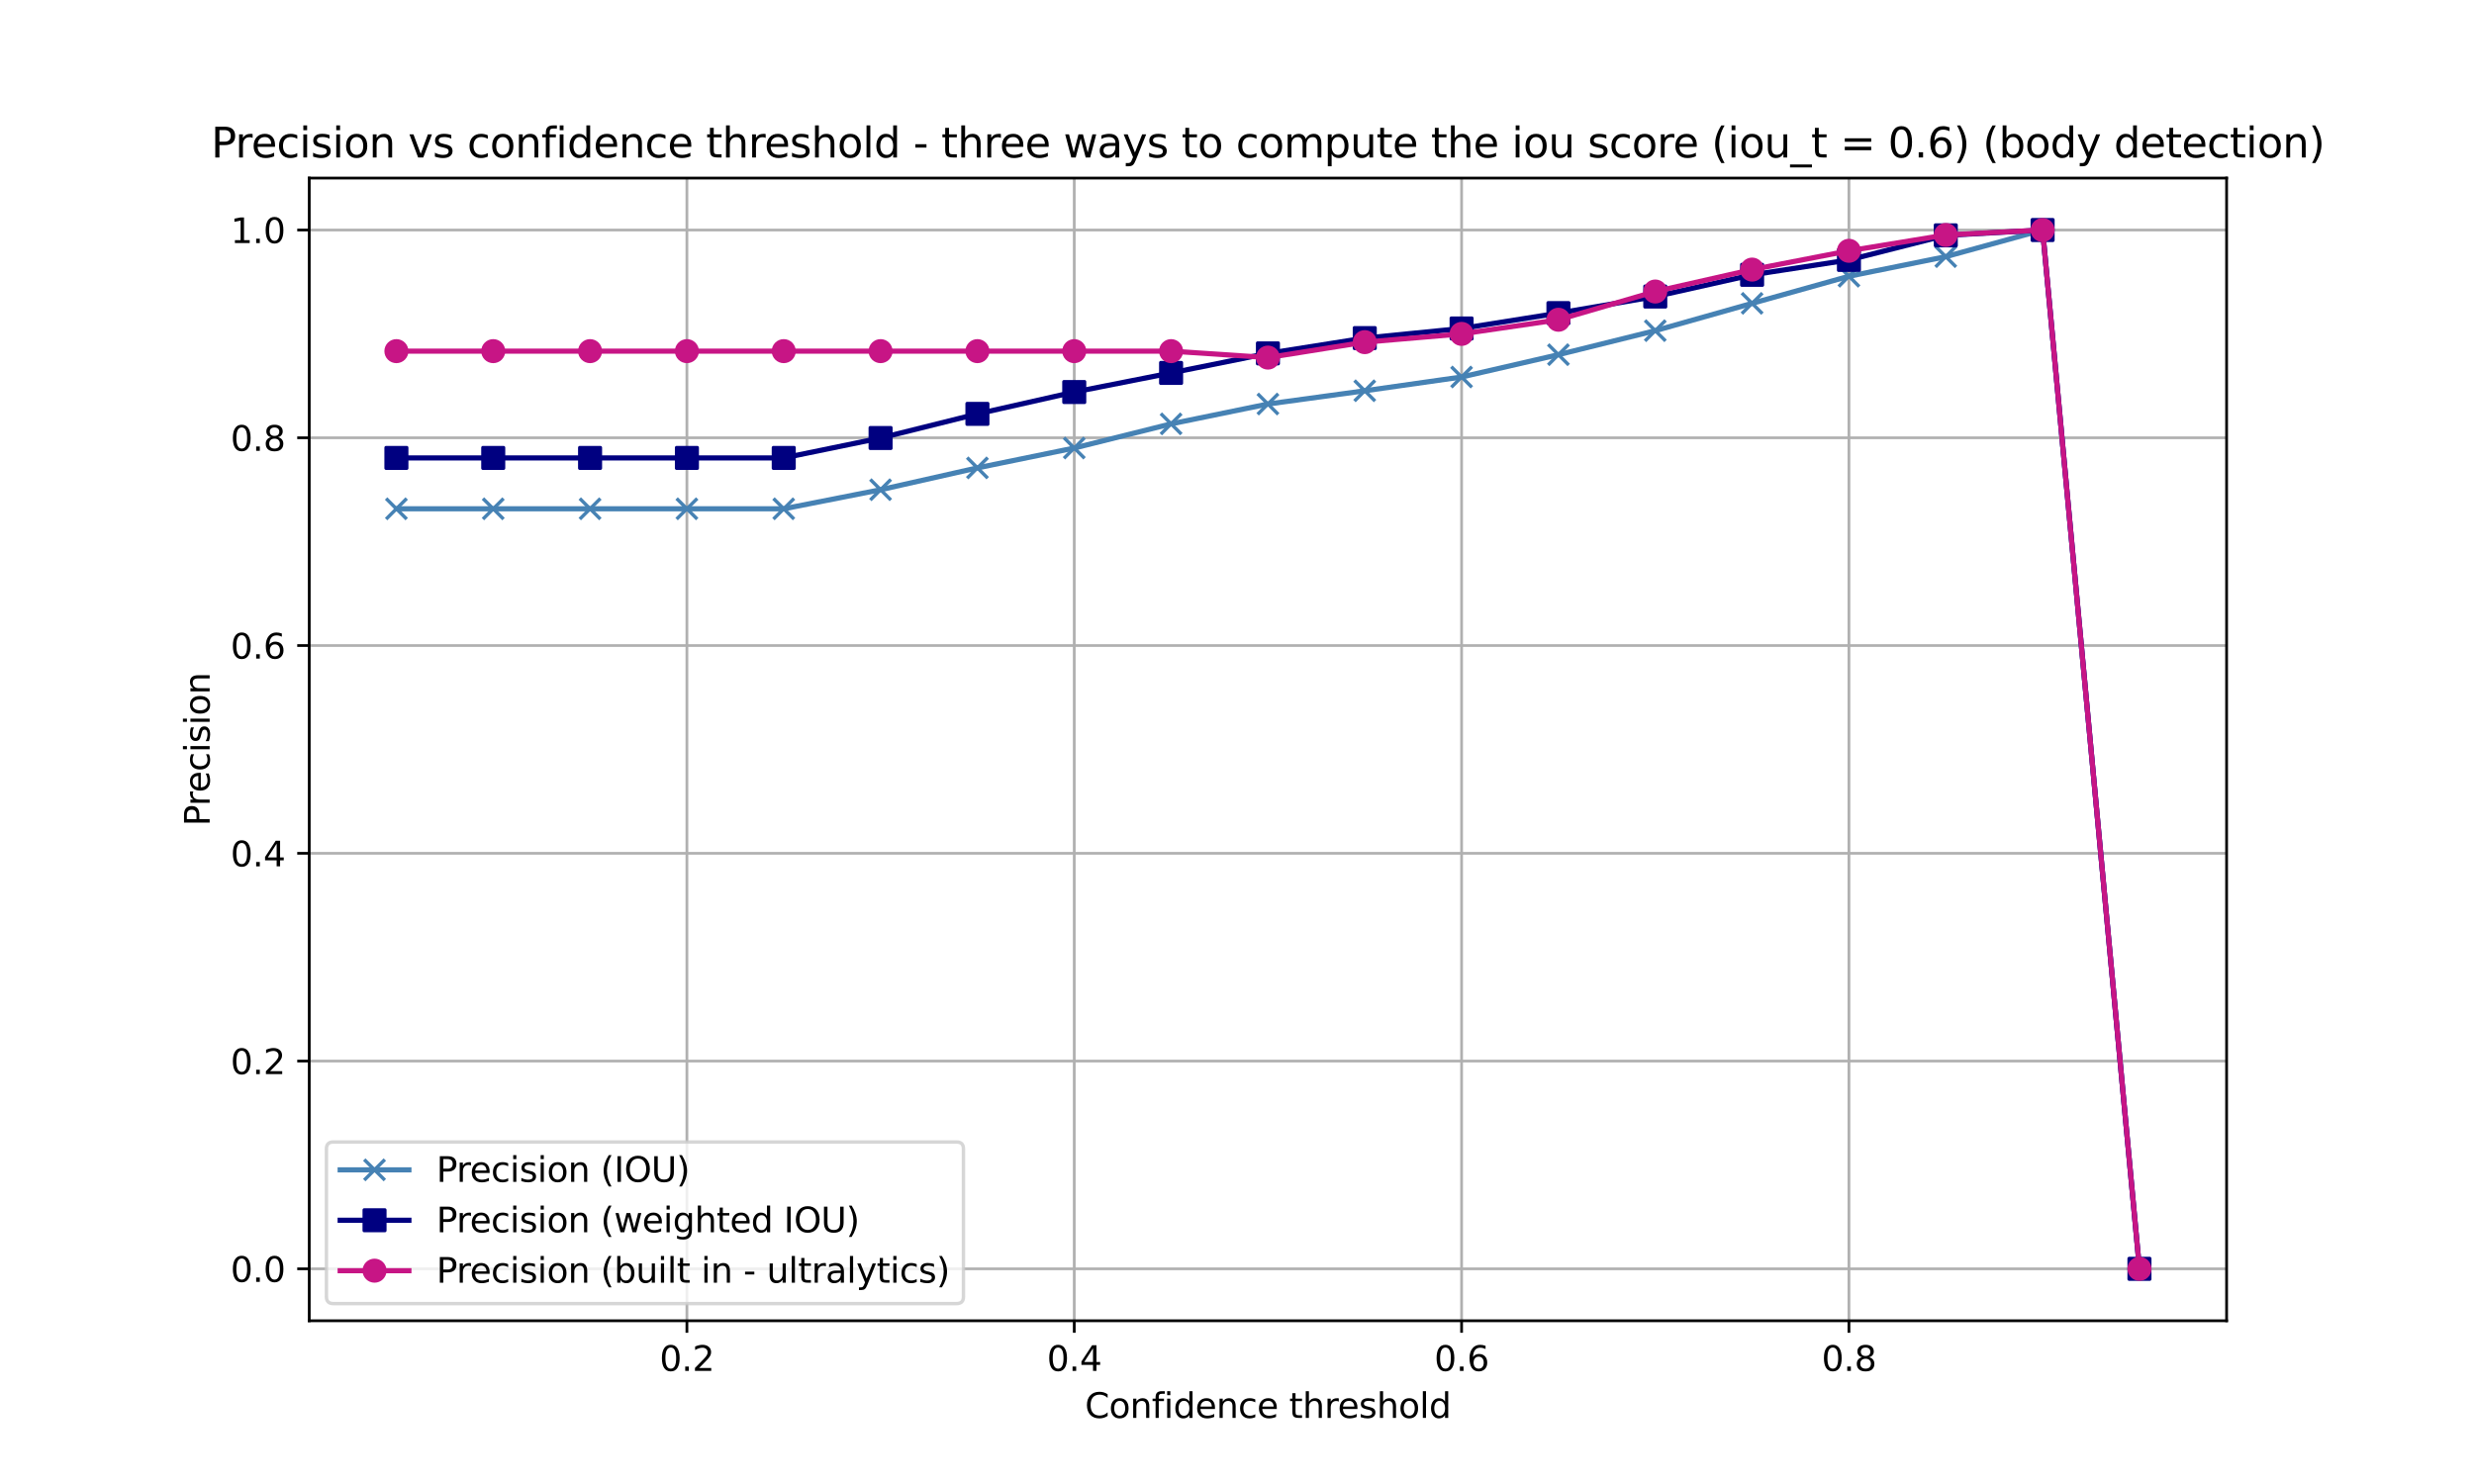 <?xml version="1.0" encoding="utf-8" standalone="no"?>
<!DOCTYPE svg PUBLIC "-//W3C//DTD SVG 1.1//EN"
  "http://www.w3.org/Graphics/SVG/1.1/DTD/svg11.dtd">
<svg xmlns:xlink="http://www.w3.org/1999/xlink" width="720pt" height="432pt" viewBox="0 0 720 432" xmlns="http://www.w3.org/2000/svg" version="1.1">
 <defs>
  <style type="text/css">*{stroke-linejoin: round; stroke-linecap: butt}</style>
 </defs>
 <g id="figure_1">
  <g id="patch_1">
   <path d="M 0 432 
L 720 432 
L 720 0 
L 0 0 
z
" style="fill: #ffffff"/>
  </g>
  <g id="axes_1">
   <g id="patch_2">
    <path d="M 90 384.48 
L 648 384.48 
L 648 51.84 
L 90 51.84 
z
" style="fill: #ffffff"/>
   </g>
   <g id="matplotlib.axis_1">
    <g id="xtick_1">
     <g id="line2d_1">
      <path d="M 199.909 384.48 
L 199.909 51.84 
" clip-path="url(#pb6f283eb73)" style="fill: none; stroke: #b0b0b0; stroke-width: 0.8; stroke-linecap: square"/>
     </g>
     <g id="line2d_2">
      <defs>
       <path id="m3c25d55ebf" d="M 0 0 
L 0 3.5 
" style="stroke: #000000; stroke-width: 0.8"/>
      </defs>
      <g>
       <use xlink:href="#m3c25d55ebf" x="199.909" y="384.48" style="stroke: #000000; stroke-width: 0.8"/>
      </g>
     </g>
     <g id="text_1">
      <!-- 0.2 -->
      <g transform="translate(191.958 399.078) scale(0.1 -0.1)">
       <defs>
        <path id="DejaVuSans-30" d="M 2034 4250 
Q 1547 4250 1301 3770 
Q 1056 3291 1056 2328 
Q 1056 1369 1301 889 
Q 1547 409 2034 409 
Q 2525 409 2770 889 
Q 3016 1369 3016 2328 
Q 3016 3291 2770 3770 
Q 2525 4250 2034 4250 
z
M 2034 4750 
Q 2819 4750 3233 4129 
Q 3647 3509 3647 2328 
Q 3647 1150 3233 529 
Q 2819 -91 2034 -91 
Q 1250 -91 836 529 
Q 422 1150 422 2328 
Q 422 3509 836 4129 
Q 1250 4750 2034 4750 
z
" transform="scale(0.016)"/>
        <path id="DejaVuSans-2e" d="M 684 794 
L 1344 794 
L 1344 0 
L 684 0 
L 684 794 
z
" transform="scale(0.016)"/>
        <path id="DejaVuSans-32" d="M 1228 531 
L 3431 531 
L 3431 0 
L 469 0 
L 469 531 
Q 828 903 1448 1529 
Q 2069 2156 2228 2338 
Q 2531 2678 2651 2914 
Q 2772 3150 2772 3378 
Q 2772 3750 2511 3984 
Q 2250 4219 1831 4219 
Q 1534 4219 1204 4116 
Q 875 4013 500 3803 
L 500 4441 
Q 881 4594 1212 4672 
Q 1544 4750 1819 4750 
Q 2544 4750 2975 4387 
Q 3406 4025 3406 3419 
Q 3406 3131 3298 2873 
Q 3191 2616 2906 2266 
Q 2828 2175 2409 1742 
Q 1991 1309 1228 531 
z
" transform="scale(0.016)"/>
       </defs>
       <use xlink:href="#DejaVuSans-30"/>
       <use xlink:href="#DejaVuSans-2e" transform="translate(63.623 0)"/>
       <use xlink:href="#DejaVuSans-32" transform="translate(95.41 0)"/>
      </g>
     </g>
    </g>
    <g id="xtick_2">
     <g id="line2d_3">
      <path d="M 312.636 384.48 
L 312.636 51.84 
" clip-path="url(#pb6f283eb73)" style="fill: none; stroke: #b0b0b0; stroke-width: 0.8; stroke-linecap: square"/>
     </g>
     <g id="line2d_4">
      <g>
       <use xlink:href="#m3c25d55ebf" x="312.636" y="384.48" style="stroke: #000000; stroke-width: 0.8"/>
      </g>
     </g>
     <g id="text_2">
      <!-- 0.4 -->
      <g transform="translate(304.685 399.078) scale(0.1 -0.1)">
       <defs>
        <path id="DejaVuSans-34" d="M 2419 4116 
L 825 1625 
L 2419 1625 
L 2419 4116 
z
M 2253 4666 
L 3047 4666 
L 3047 1625 
L 3713 1625 
L 3713 1100 
L 3047 1100 
L 3047 0 
L 2419 0 
L 2419 1100 
L 313 1100 
L 313 1709 
L 2253 4666 
z
" transform="scale(0.016)"/>
       </defs>
       <use xlink:href="#DejaVuSans-30"/>
       <use xlink:href="#DejaVuSans-2e" transform="translate(63.623 0)"/>
       <use xlink:href="#DejaVuSans-34" transform="translate(95.41 0)"/>
      </g>
     </g>
    </g>
    <g id="xtick_3">
     <g id="line2d_5">
      <path d="M 425.364 384.48 
L 425.364 51.84 
" clip-path="url(#pb6f283eb73)" style="fill: none; stroke: #b0b0b0; stroke-width: 0.8; stroke-linecap: square"/>
     </g>
     <g id="line2d_6">
      <g>
       <use xlink:href="#m3c25d55ebf" x="425.364" y="384.48" style="stroke: #000000; stroke-width: 0.8"/>
      </g>
     </g>
     <g id="text_3">
      <!-- 0.6 -->
      <g transform="translate(417.412 399.078) scale(0.1 -0.1)">
       <defs>
        <path id="DejaVuSans-36" d="M 2113 2584 
Q 1688 2584 1439 2293 
Q 1191 2003 1191 1497 
Q 1191 994 1439 701 
Q 1688 409 2113 409 
Q 2538 409 2786 701 
Q 3034 994 3034 1497 
Q 3034 2003 2786 2293 
Q 2538 2584 2113 2584 
z
M 3366 4563 
L 3366 3988 
Q 3128 4100 2886 4159 
Q 2644 4219 2406 4219 
Q 1781 4219 1451 3797 
Q 1122 3375 1075 2522 
Q 1259 2794 1537 2939 
Q 1816 3084 2150 3084 
Q 2853 3084 3261 2657 
Q 3669 2231 3669 1497 
Q 3669 778 3244 343 
Q 2819 -91 2113 -91 
Q 1303 -91 875 529 
Q 447 1150 447 2328 
Q 447 3434 972 4092 
Q 1497 4750 2381 4750 
Q 2619 4750 2861 4703 
Q 3103 4656 3366 4563 
z
" transform="scale(0.016)"/>
       </defs>
       <use xlink:href="#DejaVuSans-30"/>
       <use xlink:href="#DejaVuSans-2e" transform="translate(63.623 0)"/>
       <use xlink:href="#DejaVuSans-36" transform="translate(95.41 0)"/>
      </g>
     </g>
    </g>
    <g id="xtick_4">
     <g id="line2d_7">
      <path d="M 538.091 384.48 
L 538.091 51.84 
" clip-path="url(#pb6f283eb73)" style="fill: none; stroke: #b0b0b0; stroke-width: 0.8; stroke-linecap: square"/>
     </g>
     <g id="line2d_8">
      <g>
       <use xlink:href="#m3c25d55ebf" x="538.091" y="384.48" style="stroke: #000000; stroke-width: 0.8"/>
      </g>
     </g>
     <g id="text_4">
      <!-- 0.8 -->
      <g transform="translate(530.139 399.078) scale(0.1 -0.1)">
       <defs>
        <path id="DejaVuSans-38" d="M 2034 2216 
Q 1584 2216 1326 1975 
Q 1069 1734 1069 1313 
Q 1069 891 1326 650 
Q 1584 409 2034 409 
Q 2484 409 2743 651 
Q 3003 894 3003 1313 
Q 3003 1734 2745 1975 
Q 2488 2216 2034 2216 
z
M 1403 2484 
Q 997 2584 770 2862 
Q 544 3141 544 3541 
Q 544 4100 942 4425 
Q 1341 4750 2034 4750 
Q 2731 4750 3128 4425 
Q 3525 4100 3525 3541 
Q 3525 3141 3298 2862 
Q 3072 2584 2669 2484 
Q 3125 2378 3379 2068 
Q 3634 1759 3634 1313 
Q 3634 634 3220 271 
Q 2806 -91 2034 -91 
Q 1263 -91 848 271 
Q 434 634 434 1313 
Q 434 1759 690 2068 
Q 947 2378 1403 2484 
z
M 1172 3481 
Q 1172 3119 1398 2916 
Q 1625 2713 2034 2713 
Q 2441 2713 2670 2916 
Q 2900 3119 2900 3481 
Q 2900 3844 2670 4047 
Q 2441 4250 2034 4250 
Q 1625 4250 1398 4047 
Q 1172 3844 1172 3481 
z
" transform="scale(0.016)"/>
       </defs>
       <use xlink:href="#DejaVuSans-30"/>
       <use xlink:href="#DejaVuSans-2e" transform="translate(63.623 0)"/>
       <use xlink:href="#DejaVuSans-38" transform="translate(95.41 0)"/>
      </g>
     </g>
    </g>
    <g id="text_5">
     <!-- Confidence threshold -->
     <g transform="translate(315.752 412.757) scale(0.1 -0.1)">
      <defs>
       <path id="DejaVuSans-43" d="M 4122 4306 
L 4122 3641 
Q 3803 3938 3442 4084 
Q 3081 4231 2675 4231 
Q 1875 4231 1450 3742 
Q 1025 3253 1025 2328 
Q 1025 1406 1450 917 
Q 1875 428 2675 428 
Q 3081 428 3442 575 
Q 3803 722 4122 1019 
L 4122 359 
Q 3791 134 3420 21 
Q 3050 -91 2638 -91 
Q 1578 -91 968 557 
Q 359 1206 359 2328 
Q 359 3453 968 4101 
Q 1578 4750 2638 4750 
Q 3056 4750 3426 4639 
Q 3797 4528 4122 4306 
z
" transform="scale(0.016)"/>
       <path id="DejaVuSans-6f" d="M 1959 3097 
Q 1497 3097 1228 2736 
Q 959 2375 959 1747 
Q 959 1119 1226 758 
Q 1494 397 1959 397 
Q 2419 397 2687 759 
Q 2956 1122 2956 1747 
Q 2956 2369 2687 2733 
Q 2419 3097 1959 3097 
z
M 1959 3584 
Q 2709 3584 3137 3096 
Q 3566 2609 3566 1747 
Q 3566 888 3137 398 
Q 2709 -91 1959 -91 
Q 1206 -91 779 398 
Q 353 888 353 1747 
Q 353 2609 779 3096 
Q 1206 3584 1959 3584 
z
" transform="scale(0.016)"/>
       <path id="DejaVuSans-6e" d="M 3513 2113 
L 3513 0 
L 2938 0 
L 2938 2094 
Q 2938 2591 2744 2837 
Q 2550 3084 2163 3084 
Q 1697 3084 1428 2787 
Q 1159 2491 1159 1978 
L 1159 0 
L 581 0 
L 581 3500 
L 1159 3500 
L 1159 2956 
Q 1366 3272 1645 3428 
Q 1925 3584 2291 3584 
Q 2894 3584 3203 3211 
Q 3513 2838 3513 2113 
z
" transform="scale(0.016)"/>
       <path id="DejaVuSans-66" d="M 2375 4863 
L 2375 4384 
L 1825 4384 
Q 1516 4384 1395 4259 
Q 1275 4134 1275 3809 
L 1275 3500 
L 2222 3500 
L 2222 3053 
L 1275 3053 
L 1275 0 
L 697 0 
L 697 3053 
L 147 3053 
L 147 3500 
L 697 3500 
L 697 3744 
Q 697 4328 969 4595 
Q 1241 4863 1831 4863 
L 2375 4863 
z
" transform="scale(0.016)"/>
       <path id="DejaVuSans-69" d="M 603 3500 
L 1178 3500 
L 1178 0 
L 603 0 
L 603 3500 
z
M 603 4863 
L 1178 4863 
L 1178 4134 
L 603 4134 
L 603 4863 
z
" transform="scale(0.016)"/>
       <path id="DejaVuSans-64" d="M 2906 2969 
L 2906 4863 
L 3481 4863 
L 3481 0 
L 2906 0 
L 2906 525 
Q 2725 213 2448 61 
Q 2172 -91 1784 -91 
Q 1150 -91 751 415 
Q 353 922 353 1747 
Q 353 2572 751 3078 
Q 1150 3584 1784 3584 
Q 2172 3584 2448 3432 
Q 2725 3281 2906 2969 
z
M 947 1747 
Q 947 1113 1208 752 
Q 1469 391 1925 391 
Q 2381 391 2643 752 
Q 2906 1113 2906 1747 
Q 2906 2381 2643 2742 
Q 2381 3103 1925 3103 
Q 1469 3103 1208 2742 
Q 947 2381 947 1747 
z
" transform="scale(0.016)"/>
       <path id="DejaVuSans-65" d="M 3597 1894 
L 3597 1613 
L 953 1613 
Q 991 1019 1311 708 
Q 1631 397 2203 397 
Q 2534 397 2845 478 
Q 3156 559 3463 722 
L 3463 178 
Q 3153 47 2828 -22 
Q 2503 -91 2169 -91 
Q 1331 -91 842 396 
Q 353 884 353 1716 
Q 353 2575 817 3079 
Q 1281 3584 2069 3584 
Q 2775 3584 3186 3129 
Q 3597 2675 3597 1894 
z
M 3022 2063 
Q 3016 2534 2758 2815 
Q 2500 3097 2075 3097 
Q 1594 3097 1305 2825 
Q 1016 2553 972 2059 
L 3022 2063 
z
" transform="scale(0.016)"/>
       <path id="DejaVuSans-63" d="M 3122 3366 
L 3122 2828 
Q 2878 2963 2633 3030 
Q 2388 3097 2138 3097 
Q 1578 3097 1268 2742 
Q 959 2388 959 1747 
Q 959 1106 1268 751 
Q 1578 397 2138 397 
Q 2388 397 2633 464 
Q 2878 531 3122 666 
L 3122 134 
Q 2881 22 2623 -34 
Q 2366 -91 2075 -91 
Q 1284 -91 818 406 
Q 353 903 353 1747 
Q 353 2603 823 3093 
Q 1294 3584 2113 3584 
Q 2378 3584 2631 3529 
Q 2884 3475 3122 3366 
z
" transform="scale(0.016)"/>
       <path id="DejaVuSans-20" transform="scale(0.016)"/>
       <path id="DejaVuSans-74" d="M 1172 4494 
L 1172 3500 
L 2356 3500 
L 2356 3053 
L 1172 3053 
L 1172 1153 
Q 1172 725 1289 603 
Q 1406 481 1766 481 
L 2356 481 
L 2356 0 
L 1766 0 
Q 1100 0 847 248 
Q 594 497 594 1153 
L 594 3053 
L 172 3053 
L 172 3500 
L 594 3500 
L 594 4494 
L 1172 4494 
z
" transform="scale(0.016)"/>
       <path id="DejaVuSans-68" d="M 3513 2113 
L 3513 0 
L 2938 0 
L 2938 2094 
Q 2938 2591 2744 2837 
Q 2550 3084 2163 3084 
Q 1697 3084 1428 2787 
Q 1159 2491 1159 1978 
L 1159 0 
L 581 0 
L 581 4863 
L 1159 4863 
L 1159 2956 
Q 1366 3272 1645 3428 
Q 1925 3584 2291 3584 
Q 2894 3584 3203 3211 
Q 3513 2838 3513 2113 
z
" transform="scale(0.016)"/>
       <path id="DejaVuSans-72" d="M 2631 2963 
Q 2534 3019 2420 3045 
Q 2306 3072 2169 3072 
Q 1681 3072 1420 2755 
Q 1159 2438 1159 1844 
L 1159 0 
L 581 0 
L 581 3500 
L 1159 3500 
L 1159 2956 
Q 1341 3275 1631 3429 
Q 1922 3584 2338 3584 
Q 2397 3584 2469 3576 
Q 2541 3569 2628 3553 
L 2631 2963 
z
" transform="scale(0.016)"/>
       <path id="DejaVuSans-73" d="M 2834 3397 
L 2834 2853 
Q 2591 2978 2328 3040 
Q 2066 3103 1784 3103 
Q 1356 3103 1142 2972 
Q 928 2841 928 2578 
Q 928 2378 1081 2264 
Q 1234 2150 1697 2047 
L 1894 2003 
Q 2506 1872 2764 1633 
Q 3022 1394 3022 966 
Q 3022 478 2636 193 
Q 2250 -91 1575 -91 
Q 1294 -91 989 -36 
Q 684 19 347 128 
L 347 722 
Q 666 556 975 473 
Q 1284 391 1588 391 
Q 1994 391 2212 530 
Q 2431 669 2431 922 
Q 2431 1156 2273 1281 
Q 2116 1406 1581 1522 
L 1381 1569 
Q 847 1681 609 1914 
Q 372 2147 372 2553 
Q 372 3047 722 3315 
Q 1072 3584 1716 3584 
Q 2034 3584 2315 3537 
Q 2597 3491 2834 3397 
z
" transform="scale(0.016)"/>
       <path id="DejaVuSans-6c" d="M 603 4863 
L 1178 4863 
L 1178 0 
L 603 0 
L 603 4863 
z
" transform="scale(0.016)"/>
      </defs>
      <use xlink:href="#DejaVuSans-43"/>
      <use xlink:href="#DejaVuSans-6f" transform="translate(69.824 0)"/>
      <use xlink:href="#DejaVuSans-6e" transform="translate(131.006 0)"/>
      <use xlink:href="#DejaVuSans-66" transform="translate(194.385 0)"/>
      <use xlink:href="#DejaVuSans-69" transform="translate(229.59 0)"/>
      <use xlink:href="#DejaVuSans-64" transform="translate(257.373 0)"/>
      <use xlink:href="#DejaVuSans-65" transform="translate(320.85 0)"/>
      <use xlink:href="#DejaVuSans-6e" transform="translate(382.373 0)"/>
      <use xlink:href="#DejaVuSans-63" transform="translate(445.752 0)"/>
      <use xlink:href="#DejaVuSans-65" transform="translate(500.732 0)"/>
      <use xlink:href="#DejaVuSans-20" transform="translate(562.256 0)"/>
      <use xlink:href="#DejaVuSans-74" transform="translate(594.043 0)"/>
      <use xlink:href="#DejaVuSans-68" transform="translate(633.252 0)"/>
      <use xlink:href="#DejaVuSans-72" transform="translate(696.631 0)"/>
      <use xlink:href="#DejaVuSans-65" transform="translate(735.494 0)"/>
      <use xlink:href="#DejaVuSans-73" transform="translate(797.018 0)"/>
      <use xlink:href="#DejaVuSans-68" transform="translate(849.117 0)"/>
      <use xlink:href="#DejaVuSans-6f" transform="translate(912.496 0)"/>
      <use xlink:href="#DejaVuSans-6c" transform="translate(973.678 0)"/>
      <use xlink:href="#DejaVuSans-64" transform="translate(1001.461 0)"/>
     </g>
    </g>
   </g>
   <g id="matplotlib.axis_2">
    <g id="ytick_1">
     <g id="line2d_9">
      <path d="M 90 369.36 
L 648 369.36 
" clip-path="url(#pb6f283eb73)" style="fill: none; stroke: #b0b0b0; stroke-width: 0.8; stroke-linecap: square"/>
     </g>
     <g id="line2d_10">
      <defs>
       <path id="med2b8f6905" d="M 0 0 
L -3.5 0 
" style="stroke: #000000; stroke-width: 0.8"/>
      </defs>
      <g>
       <use xlink:href="#med2b8f6905" x="90" y="369.36" style="stroke: #000000; stroke-width: 0.8"/>
      </g>
     </g>
     <g id="text_6">
      <!-- 0.0 -->
      <g transform="translate(67.097 373.159) scale(0.1 -0.1)">
       <use xlink:href="#DejaVuSans-30"/>
       <use xlink:href="#DejaVuSans-2e" transform="translate(63.623 0)"/>
       <use xlink:href="#DejaVuSans-30" transform="translate(95.41 0)"/>
      </g>
     </g>
    </g>
    <g id="ytick_2">
     <g id="line2d_11">
      <path d="M 90 308.88 
L 648 308.88 
" clip-path="url(#pb6f283eb73)" style="fill: none; stroke: #b0b0b0; stroke-width: 0.8; stroke-linecap: square"/>
     </g>
     <g id="line2d_12">
      <g>
       <use xlink:href="#med2b8f6905" x="90" y="308.88" style="stroke: #000000; stroke-width: 0.8"/>
      </g>
     </g>
     <g id="text_7">
      <!-- 0.2 -->
      <g transform="translate(67.097 312.679) scale(0.1 -0.1)">
       <use xlink:href="#DejaVuSans-30"/>
       <use xlink:href="#DejaVuSans-2e" transform="translate(63.623 0)"/>
       <use xlink:href="#DejaVuSans-32" transform="translate(95.41 0)"/>
      </g>
     </g>
    </g>
    <g id="ytick_3">
     <g id="line2d_13">
      <path d="M 90 248.4 
L 648 248.4 
" clip-path="url(#pb6f283eb73)" style="fill: none; stroke: #b0b0b0; stroke-width: 0.8; stroke-linecap: square"/>
     </g>
     <g id="line2d_14">
      <g>
       <use xlink:href="#med2b8f6905" x="90" y="248.4" style="stroke: #000000; stroke-width: 0.8"/>
      </g>
     </g>
     <g id="text_8">
      <!-- 0.4 -->
      <g transform="translate(67.097 252.199) scale(0.1 -0.1)">
       <use xlink:href="#DejaVuSans-30"/>
       <use xlink:href="#DejaVuSans-2e" transform="translate(63.623 0)"/>
       <use xlink:href="#DejaVuSans-34" transform="translate(95.41 0)"/>
      </g>
     </g>
    </g>
    <g id="ytick_4">
     <g id="line2d_15">
      <path d="M 90 187.92 
L 648 187.92 
" clip-path="url(#pb6f283eb73)" style="fill: none; stroke: #b0b0b0; stroke-width: 0.8; stroke-linecap: square"/>
     </g>
     <g id="line2d_16">
      <g>
       <use xlink:href="#med2b8f6905" x="90" y="187.92" style="stroke: #000000; stroke-width: 0.8"/>
      </g>
     </g>
     <g id="text_9">
      <!-- 0.6 -->
      <g transform="translate(67.097 191.719) scale(0.1 -0.1)">
       <use xlink:href="#DejaVuSans-30"/>
       <use xlink:href="#DejaVuSans-2e" transform="translate(63.623 0)"/>
       <use xlink:href="#DejaVuSans-36" transform="translate(95.41 0)"/>
      </g>
     </g>
    </g>
    <g id="ytick_5">
     <g id="line2d_17">
      <path d="M 90 127.44 
L 648 127.44 
" clip-path="url(#pb6f283eb73)" style="fill: none; stroke: #b0b0b0; stroke-width: 0.8; stroke-linecap: square"/>
     </g>
     <g id="line2d_18">
      <g>
       <use xlink:href="#med2b8f6905" x="90" y="127.44" style="stroke: #000000; stroke-width: 0.8"/>
      </g>
     </g>
     <g id="text_10">
      <!-- 0.8 -->
      <g transform="translate(67.097 131.239) scale(0.1 -0.1)">
       <use xlink:href="#DejaVuSans-30"/>
       <use xlink:href="#DejaVuSans-2e" transform="translate(63.623 0)"/>
       <use xlink:href="#DejaVuSans-38" transform="translate(95.41 0)"/>
      </g>
     </g>
    </g>
    <g id="ytick_6">
     <g id="line2d_19">
      <path d="M 90 66.96 
L 648 66.96 
" clip-path="url(#pb6f283eb73)" style="fill: none; stroke: #b0b0b0; stroke-width: 0.8; stroke-linecap: square"/>
     </g>
     <g id="line2d_20">
      <g>
       <use xlink:href="#med2b8f6905" x="90" y="66.96" style="stroke: #000000; stroke-width: 0.8"/>
      </g>
     </g>
     <g id="text_11">
      <!-- 1.0 -->
      <g transform="translate(67.097 70.759) scale(0.1 -0.1)">
       <defs>
        <path id="DejaVuSans-31" d="M 794 531 
L 1825 531 
L 1825 4091 
L 703 3866 
L 703 4441 
L 1819 4666 
L 2450 4666 
L 2450 531 
L 3481 531 
L 3481 0 
L 794 0 
L 794 531 
z
" transform="scale(0.016)"/>
       </defs>
       <use xlink:href="#DejaVuSans-31"/>
       <use xlink:href="#DejaVuSans-2e" transform="translate(63.623 0)"/>
       <use xlink:href="#DejaVuSans-30" transform="translate(95.41 0)"/>
      </g>
     </g>
    </g>
    <g id="text_12">
     <!-- Precision -->
     <g transform="translate(61.017 240.467) rotate(-90) scale(0.1 -0.1)">
      <defs>
       <path id="DejaVuSans-50" d="M 1259 4147 
L 1259 2394 
L 2053 2394 
Q 2494 2394 2734 2622 
Q 2975 2850 2975 3272 
Q 2975 3691 2734 3919 
Q 2494 4147 2053 4147 
L 1259 4147 
z
M 628 4666 
L 2053 4666 
Q 2838 4666 3239 4311 
Q 3641 3956 3641 3272 
Q 3641 2581 3239 2228 
Q 2838 1875 2053 1875 
L 1259 1875 
L 1259 0 
L 628 0 
L 628 4666 
z
" transform="scale(0.016)"/>
      </defs>
      <use xlink:href="#DejaVuSans-50"/>
      <use xlink:href="#DejaVuSans-72" transform="translate(58.553 0)"/>
      <use xlink:href="#DejaVuSans-65" transform="translate(97.416 0)"/>
      <use xlink:href="#DejaVuSans-63" transform="translate(158.939 0)"/>
      <use xlink:href="#DejaVuSans-69" transform="translate(213.92 0)"/>
      <use xlink:href="#DejaVuSans-73" transform="translate(241.703 0)"/>
      <use xlink:href="#DejaVuSans-69" transform="translate(293.803 0)"/>
      <use xlink:href="#DejaVuSans-6f" transform="translate(321.586 0)"/>
      <use xlink:href="#DejaVuSans-6e" transform="translate(382.768 0)"/>
     </g>
    </g>
   </g>
   <g id="line2d_21">
    <path d="M 115.364 148.114 
L 143.545 148.114 
L 171.727 148.114 
L 199.909 148.114 
L 228.091 148.114 
L 256.273 142.56 
L 284.455 136.204 
L 312.636 130.422 
L 340.818 123.389 
L 369 117.612 
L 397.182 113.755 
L 425.364 109.745 
L 453.545 103.248 
L 481.727 96.257 
L 509.909 88.306 
L 538.091 80.418 
L 566.273 74.714 
L 594.455 66.96 
L 622.636 369.36 
" clip-path="url(#pb6f283eb73)" style="fill: none; stroke: #4682b4; stroke-width: 1.5; stroke-linecap: square"/>
    <defs>
     <path id="m92ed84d16c" d="M -3 3 
L 3 -3 
M -3 -3 
L 3 3 
" style="stroke: #4682b4"/>
    </defs>
    <g clip-path="url(#pb6f283eb73)">
     <use xlink:href="#m92ed84d16c" x="115.364" y="148.114" style="fill: #4682b4; stroke: #4682b4"/>
     <use xlink:href="#m92ed84d16c" x="143.545" y="148.114" style="fill: #4682b4; stroke: #4682b4"/>
     <use xlink:href="#m92ed84d16c" x="171.727" y="148.114" style="fill: #4682b4; stroke: #4682b4"/>
     <use xlink:href="#m92ed84d16c" x="199.909" y="148.114" style="fill: #4682b4; stroke: #4682b4"/>
     <use xlink:href="#m92ed84d16c" x="228.091" y="148.114" style="fill: #4682b4; stroke: #4682b4"/>
     <use xlink:href="#m92ed84d16c" x="256.273" y="142.56" style="fill: #4682b4; stroke: #4682b4"/>
     <use xlink:href="#m92ed84d16c" x="284.455" y="136.204" style="fill: #4682b4; stroke: #4682b4"/>
     <use xlink:href="#m92ed84d16c" x="312.636" y="130.422" style="fill: #4682b4; stroke: #4682b4"/>
     <use xlink:href="#m92ed84d16c" x="340.818" y="123.389" style="fill: #4682b4; stroke: #4682b4"/>
     <use xlink:href="#m92ed84d16c" x="369" y="117.612" style="fill: #4682b4; stroke: #4682b4"/>
     <use xlink:href="#m92ed84d16c" x="397.182" y="113.755" style="fill: #4682b4; stroke: #4682b4"/>
     <use xlink:href="#m92ed84d16c" x="425.364" y="109.745" style="fill: #4682b4; stroke: #4682b4"/>
     <use xlink:href="#m92ed84d16c" x="453.545" y="103.248" style="fill: #4682b4; stroke: #4682b4"/>
     <use xlink:href="#m92ed84d16c" x="481.727" y="96.257" style="fill: #4682b4; stroke: #4682b4"/>
     <use xlink:href="#m92ed84d16c" x="509.909" y="88.306" style="fill: #4682b4; stroke: #4682b4"/>
     <use xlink:href="#m92ed84d16c" x="538.091" y="80.418" style="fill: #4682b4; stroke: #4682b4"/>
     <use xlink:href="#m92ed84d16c" x="566.273" y="74.714" style="fill: #4682b4; stroke: #4682b4"/>
     <use xlink:href="#m92ed84d16c" x="594.455" y="66.96" style="fill: #4682b4; stroke: #4682b4"/>
     <use xlink:href="#m92ed84d16c" x="622.636" y="369.36" style="fill: #4682b4; stroke: #4682b4"/>
    </g>
   </g>
   <g id="line2d_22">
    <path d="M 115.364 133.303 
L 143.545 133.303 
L 171.727 133.303 
L 199.909 133.303 
L 228.091 133.303 
L 256.273 127.504 
L 284.455 120.482 
L 312.636 114.123 
L 340.818 108.558 
L 369 102.87 
L 397.182 98.419 
L 425.364 95.622 
L 453.545 91.152 
L 481.727 86.326 
L 509.909 80.005 
L 538.091 75.668 
L 566.273 68.511 
L 594.455 66.96 
L 622.636 369.36 
" clip-path="url(#pb6f283eb73)" style="fill: none; stroke: #000080; stroke-width: 1.5; stroke-linecap: square"/>
    <defs>
     <path id="m5152110454" d="M -3 3 
L 3 3 
L 3 -3 
L -3 -3 
z
" style="stroke: #000080; stroke-linejoin: miter"/>
    </defs>
    <g clip-path="url(#pb6f283eb73)">
     <use xlink:href="#m5152110454" x="115.364" y="133.303" style="fill: #000080; stroke: #000080; stroke-linejoin: miter"/>
     <use xlink:href="#m5152110454" x="143.545" y="133.303" style="fill: #000080; stroke: #000080; stroke-linejoin: miter"/>
     <use xlink:href="#m5152110454" x="171.727" y="133.303" style="fill: #000080; stroke: #000080; stroke-linejoin: miter"/>
     <use xlink:href="#m5152110454" x="199.909" y="133.303" style="fill: #000080; stroke: #000080; stroke-linejoin: miter"/>
     <use xlink:href="#m5152110454" x="228.091" y="133.303" style="fill: #000080; stroke: #000080; stroke-linejoin: miter"/>
     <use xlink:href="#m5152110454" x="256.273" y="127.504" style="fill: #000080; stroke: #000080; stroke-linejoin: miter"/>
     <use xlink:href="#m5152110454" x="284.455" y="120.482" style="fill: #000080; stroke: #000080; stroke-linejoin: miter"/>
     <use xlink:href="#m5152110454" x="312.636" y="114.123" style="fill: #000080; stroke: #000080; stroke-linejoin: miter"/>
     <use xlink:href="#m5152110454" x="340.818" y="108.558" style="fill: #000080; stroke: #000080; stroke-linejoin: miter"/>
     <use xlink:href="#m5152110454" x="369" y="102.87" style="fill: #000080; stroke: #000080; stroke-linejoin: miter"/>
     <use xlink:href="#m5152110454" x="397.182" y="98.419" style="fill: #000080; stroke: #000080; stroke-linejoin: miter"/>
     <use xlink:href="#m5152110454" x="425.364" y="95.622" style="fill: #000080; stroke: #000080; stroke-linejoin: miter"/>
     <use xlink:href="#m5152110454" x="453.545" y="91.152" style="fill: #000080; stroke: #000080; stroke-linejoin: miter"/>
     <use xlink:href="#m5152110454" x="481.727" y="86.326" style="fill: #000080; stroke: #000080; stroke-linejoin: miter"/>
     <use xlink:href="#m5152110454" x="509.909" y="80.005" style="fill: #000080; stroke: #000080; stroke-linejoin: miter"/>
     <use xlink:href="#m5152110454" x="538.091" y="75.668" style="fill: #000080; stroke: #000080; stroke-linejoin: miter"/>
     <use xlink:href="#m5152110454" x="566.273" y="68.511" style="fill: #000080; stroke: #000080; stroke-linejoin: miter"/>
     <use xlink:href="#m5152110454" x="594.455" y="66.96" style="fill: #000080; stroke: #000080; stroke-linejoin: miter"/>
     <use xlink:href="#m5152110454" x="622.636" y="369.36" style="fill: #000080; stroke: #000080; stroke-linejoin: miter"/>
    </g>
   </g>
   <g id="line2d_23">
    <path d="M 115.364 102.218 
L 143.545 102.218 
L 171.727 102.218 
L 199.909 102.218 
L 228.091 102.218 
L 256.273 102.218 
L 284.455 102.218 
L 312.636 102.218 
L 340.818 102.218 
L 369 104.097 
L 397.182 99.599 
L 425.364 97.2 
L 453.545 93.082 
L 481.727 84.862 
L 509.909 78.48 
L 538.091 73.008 
L 566.273 68.4 
L 594.455 66.96 
L 622.636 369.36 
" clip-path="url(#pb6f283eb73)" style="fill: none; stroke: #c71585; stroke-width: 1.5; stroke-linecap: square"/>
    <defs>
     <path id="mb1c437706a" d="M 0 3 
C 0.796 3 1.559 2.684 2.121 2.121 
C 2.684 1.559 3 0.796 3 0 
C 3 -0.796 2.684 -1.559 2.121 -2.121 
C 1.559 -2.684 0.796 -3 0 -3 
C -0.796 -3 -1.559 -2.684 -2.121 -2.121 
C -2.684 -1.559 -3 -0.796 -3 0 
C -3 0.796 -2.684 1.559 -2.121 2.121 
C -1.559 2.684 -0.796 3 0 3 
z
" style="stroke: #c71585"/>
    </defs>
    <g clip-path="url(#pb6f283eb73)">
     <use xlink:href="#mb1c437706a" x="115.364" y="102.218" style="fill: #c71585; stroke: #c71585"/>
     <use xlink:href="#mb1c437706a" x="143.545" y="102.218" style="fill: #c71585; stroke: #c71585"/>
     <use xlink:href="#mb1c437706a" x="171.727" y="102.218" style="fill: #c71585; stroke: #c71585"/>
     <use xlink:href="#mb1c437706a" x="199.909" y="102.218" style="fill: #c71585; stroke: #c71585"/>
     <use xlink:href="#mb1c437706a" x="228.091" y="102.218" style="fill: #c71585; stroke: #c71585"/>
     <use xlink:href="#mb1c437706a" x="256.273" y="102.218" style="fill: #c71585; stroke: #c71585"/>
     <use xlink:href="#mb1c437706a" x="284.455" y="102.218" style="fill: #c71585; stroke: #c71585"/>
     <use xlink:href="#mb1c437706a" x="312.636" y="102.218" style="fill: #c71585; stroke: #c71585"/>
     <use xlink:href="#mb1c437706a" x="340.818" y="102.218" style="fill: #c71585; stroke: #c71585"/>
     <use xlink:href="#mb1c437706a" x="369" y="104.097" style="fill: #c71585; stroke: #c71585"/>
     <use xlink:href="#mb1c437706a" x="397.182" y="99.599" style="fill: #c71585; stroke: #c71585"/>
     <use xlink:href="#mb1c437706a" x="425.364" y="97.2" style="fill: #c71585; stroke: #c71585"/>
     <use xlink:href="#mb1c437706a" x="453.545" y="93.082" style="fill: #c71585; stroke: #c71585"/>
     <use xlink:href="#mb1c437706a" x="481.727" y="84.862" style="fill: #c71585; stroke: #c71585"/>
     <use xlink:href="#mb1c437706a" x="509.909" y="78.48" style="fill: #c71585; stroke: #c71585"/>
     <use xlink:href="#mb1c437706a" x="538.091" y="73.008" style="fill: #c71585; stroke: #c71585"/>
     <use xlink:href="#mb1c437706a" x="566.273" y="68.4" style="fill: #c71585; stroke: #c71585"/>
     <use xlink:href="#mb1c437706a" x="594.455" y="66.96" style="fill: #c71585; stroke: #c71585"/>
     <use xlink:href="#mb1c437706a" x="622.636" y="369.36" style="fill: #c71585; stroke: #c71585"/>
    </g>
   </g>
   <g id="patch_3">
    <path d="M 90 384.48 
L 90 51.84 
" style="fill: none; stroke: #000000; stroke-width: 0.8; stroke-linejoin: miter; stroke-linecap: square"/>
   </g>
   <g id="patch_4">
    <path d="M 648 384.48 
L 648 51.84 
" style="fill: none; stroke: #000000; stroke-width: 0.8; stroke-linejoin: miter; stroke-linecap: square"/>
   </g>
   <g id="patch_5">
    <path d="M 90 384.48 
L 648 384.48 
" style="fill: none; stroke: #000000; stroke-width: 0.8; stroke-linejoin: miter; stroke-linecap: square"/>
   </g>
   <g id="patch_6">
    <path d="M 90 51.84 
L 648 51.84 
" style="fill: none; stroke: #000000; stroke-width: 0.8; stroke-linejoin: miter; stroke-linecap: square"/>
   </g>
   <g id="text_13">
    <!-- Precision vs confidence threshold - three ways to compute the iou score (iou_t = 0.6) (body detection) -->
    <g transform="translate(61.446 45.84) scale(0.12 -0.12)">
     <defs>
      <path id="DejaVuSans-76" d="M 191 3500 
L 800 3500 
L 1894 563 
L 2988 3500 
L 3597 3500 
L 2284 0 
L 1503 0 
L 191 3500 
z
" transform="scale(0.016)"/>
      <path id="DejaVuSans-2d" d="M 313 2009 
L 1997 2009 
L 1997 1497 
L 313 1497 
L 313 2009 
z
" transform="scale(0.016)"/>
      <path id="DejaVuSans-77" d="M 269 3500 
L 844 3500 
L 1563 769 
L 2278 3500 
L 2956 3500 
L 3675 769 
L 4391 3500 
L 4966 3500 
L 4050 0 
L 3372 0 
L 2619 2869 
L 1863 0 
L 1184 0 
L 269 3500 
z
" transform="scale(0.016)"/>
      <path id="DejaVuSans-61" d="M 2194 1759 
Q 1497 1759 1228 1600 
Q 959 1441 959 1056 
Q 959 750 1161 570 
Q 1363 391 1709 391 
Q 2188 391 2477 730 
Q 2766 1069 2766 1631 
L 2766 1759 
L 2194 1759 
z
M 3341 1997 
L 3341 0 
L 2766 0 
L 2766 531 
Q 2569 213 2275 61 
Q 1981 -91 1556 -91 
Q 1019 -91 701 211 
Q 384 513 384 1019 
Q 384 1609 779 1909 
Q 1175 2209 1959 2209 
L 2766 2209 
L 2766 2266 
Q 2766 2663 2505 2880 
Q 2244 3097 1772 3097 
Q 1472 3097 1187 3025 
Q 903 2953 641 2809 
L 641 3341 
Q 956 3463 1253 3523 
Q 1550 3584 1831 3584 
Q 2591 3584 2966 3190 
Q 3341 2797 3341 1997 
z
" transform="scale(0.016)"/>
      <path id="DejaVuSans-79" d="M 2059 -325 
Q 1816 -950 1584 -1140 
Q 1353 -1331 966 -1331 
L 506 -1331 
L 506 -850 
L 844 -850 
Q 1081 -850 1212 -737 
Q 1344 -625 1503 -206 
L 1606 56 
L 191 3500 
L 800 3500 
L 1894 763 
L 2988 3500 
L 3597 3500 
L 2059 -325 
z
" transform="scale(0.016)"/>
      <path id="DejaVuSans-6d" d="M 3328 2828 
Q 3544 3216 3844 3400 
Q 4144 3584 4550 3584 
Q 5097 3584 5394 3201 
Q 5691 2819 5691 2113 
L 5691 0 
L 5113 0 
L 5113 2094 
Q 5113 2597 4934 2840 
Q 4756 3084 4391 3084 
Q 3944 3084 3684 2787 
Q 3425 2491 3425 1978 
L 3425 0 
L 2847 0 
L 2847 2094 
Q 2847 2600 2669 2842 
Q 2491 3084 2119 3084 
Q 1678 3084 1418 2786 
Q 1159 2488 1159 1978 
L 1159 0 
L 581 0 
L 581 3500 
L 1159 3500 
L 1159 2956 
Q 1356 3278 1631 3431 
Q 1906 3584 2284 3584 
Q 2666 3584 2933 3390 
Q 3200 3197 3328 2828 
z
" transform="scale(0.016)"/>
      <path id="DejaVuSans-70" d="M 1159 525 
L 1159 -1331 
L 581 -1331 
L 581 3500 
L 1159 3500 
L 1159 2969 
Q 1341 3281 1617 3432 
Q 1894 3584 2278 3584 
Q 2916 3584 3314 3078 
Q 3713 2572 3713 1747 
Q 3713 922 3314 415 
Q 2916 -91 2278 -91 
Q 1894 -91 1617 61 
Q 1341 213 1159 525 
z
M 3116 1747 
Q 3116 2381 2855 2742 
Q 2594 3103 2138 3103 
Q 1681 3103 1420 2742 
Q 1159 2381 1159 1747 
Q 1159 1113 1420 752 
Q 1681 391 2138 391 
Q 2594 391 2855 752 
Q 3116 1113 3116 1747 
z
" transform="scale(0.016)"/>
      <path id="DejaVuSans-75" d="M 544 1381 
L 544 3500 
L 1119 3500 
L 1119 1403 
Q 1119 906 1312 657 
Q 1506 409 1894 409 
Q 2359 409 2629 706 
Q 2900 1003 2900 1516 
L 2900 3500 
L 3475 3500 
L 3475 0 
L 2900 0 
L 2900 538 
Q 2691 219 2414 64 
Q 2138 -91 1772 -91 
Q 1169 -91 856 284 
Q 544 659 544 1381 
z
M 1991 3584 
L 1991 3584 
z
" transform="scale(0.016)"/>
      <path id="DejaVuSans-28" d="M 1984 4856 
Q 1566 4138 1362 3434 
Q 1159 2731 1159 2009 
Q 1159 1288 1364 580 
Q 1569 -128 1984 -844 
L 1484 -844 
Q 1016 -109 783 600 
Q 550 1309 550 2009 
Q 550 2706 781 3412 
Q 1013 4119 1484 4856 
L 1984 4856 
z
" transform="scale(0.016)"/>
      <path id="DejaVuSans-5f" d="M 3263 -1063 
L 3263 -1509 
L -63 -1509 
L -63 -1063 
L 3263 -1063 
z
" transform="scale(0.016)"/>
      <path id="DejaVuSans-3d" d="M 678 2906 
L 4684 2906 
L 4684 2381 
L 678 2381 
L 678 2906 
z
M 678 1631 
L 4684 1631 
L 4684 1100 
L 678 1100 
L 678 1631 
z
" transform="scale(0.016)"/>
      <path id="DejaVuSans-29" d="M 513 4856 
L 1013 4856 
Q 1481 4119 1714 3412 
Q 1947 2706 1947 2009 
Q 1947 1309 1714 600 
Q 1481 -109 1013 -844 
L 513 -844 
Q 928 -128 1133 580 
Q 1338 1288 1338 2009 
Q 1338 2731 1133 3434 
Q 928 4138 513 4856 
z
" transform="scale(0.016)"/>
      <path id="DejaVuSans-62" d="M 3116 1747 
Q 3116 2381 2855 2742 
Q 2594 3103 2138 3103 
Q 1681 3103 1420 2742 
Q 1159 2381 1159 1747 
Q 1159 1113 1420 752 
Q 1681 391 2138 391 
Q 2594 391 2855 752 
Q 3116 1113 3116 1747 
z
M 1159 2969 
Q 1341 3281 1617 3432 
Q 1894 3584 2278 3584 
Q 2916 3584 3314 3078 
Q 3713 2572 3713 1747 
Q 3713 922 3314 415 
Q 2916 -91 2278 -91 
Q 1894 -91 1617 61 
Q 1341 213 1159 525 
L 1159 0 
L 581 0 
L 581 4863 
L 1159 4863 
L 1159 2969 
z
" transform="scale(0.016)"/>
     </defs>
     <use xlink:href="#DejaVuSans-50"/>
     <use xlink:href="#DejaVuSans-72" transform="translate(58.553 0)"/>
     <use xlink:href="#DejaVuSans-65" transform="translate(97.416 0)"/>
     <use xlink:href="#DejaVuSans-63" transform="translate(158.939 0)"/>
     <use xlink:href="#DejaVuSans-69" transform="translate(213.92 0)"/>
     <use xlink:href="#DejaVuSans-73" transform="translate(241.703 0)"/>
     <use xlink:href="#DejaVuSans-69" transform="translate(293.803 0)"/>
     <use xlink:href="#DejaVuSans-6f" transform="translate(321.586 0)"/>
     <use xlink:href="#DejaVuSans-6e" transform="translate(382.768 0)"/>
     <use xlink:href="#DejaVuSans-20" transform="translate(446.146 0)"/>
     <use xlink:href="#DejaVuSans-76" transform="translate(477.934 0)"/>
     <use xlink:href="#DejaVuSans-73" transform="translate(537.113 0)"/>
     <use xlink:href="#DejaVuSans-20" transform="translate(589.213 0)"/>
     <use xlink:href="#DejaVuSans-63" transform="translate(621 0)"/>
     <use xlink:href="#DejaVuSans-6f" transform="translate(675.98 0)"/>
     <use xlink:href="#DejaVuSans-6e" transform="translate(737.162 0)"/>
     <use xlink:href="#DejaVuSans-66" transform="translate(800.541 0)"/>
     <use xlink:href="#DejaVuSans-69" transform="translate(835.746 0)"/>
     <use xlink:href="#DejaVuSans-64" transform="translate(863.529 0)"/>
     <use xlink:href="#DejaVuSans-65" transform="translate(927.006 0)"/>
     <use xlink:href="#DejaVuSans-6e" transform="translate(988.529 0)"/>
     <use xlink:href="#DejaVuSans-63" transform="translate(1051.908 0)"/>
     <use xlink:href="#DejaVuSans-65" transform="translate(1106.889 0)"/>
     <use xlink:href="#DejaVuSans-20" transform="translate(1168.412 0)"/>
     <use xlink:href="#DejaVuSans-74" transform="translate(1200.199 0)"/>
     <use xlink:href="#DejaVuSans-68" transform="translate(1239.408 0)"/>
     <use xlink:href="#DejaVuSans-72" transform="translate(1302.787 0)"/>
     <use xlink:href="#DejaVuSans-65" transform="translate(1341.65 0)"/>
     <use xlink:href="#DejaVuSans-73" transform="translate(1403.174 0)"/>
     <use xlink:href="#DejaVuSans-68" transform="translate(1455.273 0)"/>
     <use xlink:href="#DejaVuSans-6f" transform="translate(1518.652 0)"/>
     <use xlink:href="#DejaVuSans-6c" transform="translate(1579.834 0)"/>
     <use xlink:href="#DejaVuSans-64" transform="translate(1607.617 0)"/>
     <use xlink:href="#DejaVuSans-20" transform="translate(1671.094 0)"/>
     <use xlink:href="#DejaVuSans-2d" transform="translate(1702.881 0)"/>
     <use xlink:href="#DejaVuSans-20" transform="translate(1738.965 0)"/>
     <use xlink:href="#DejaVuSans-74" transform="translate(1770.752 0)"/>
     <use xlink:href="#DejaVuSans-68" transform="translate(1809.961 0)"/>
     <use xlink:href="#DejaVuSans-72" transform="translate(1873.34 0)"/>
     <use xlink:href="#DejaVuSans-65" transform="translate(1912.203 0)"/>
     <use xlink:href="#DejaVuSans-65" transform="translate(1973.727 0)"/>
     <use xlink:href="#DejaVuSans-20" transform="translate(2035.25 0)"/>
     <use xlink:href="#DejaVuSans-77" transform="translate(2067.037 0)"/>
     <use xlink:href="#DejaVuSans-61" transform="translate(2148.824 0)"/>
     <use xlink:href="#DejaVuSans-79" transform="translate(2210.104 0)"/>
     <use xlink:href="#DejaVuSans-73" transform="translate(2269.283 0)"/>
     <use xlink:href="#DejaVuSans-20" transform="translate(2321.383 0)"/>
     <use xlink:href="#DejaVuSans-74" transform="translate(2353.17 0)"/>
     <use xlink:href="#DejaVuSans-6f" transform="translate(2392.379 0)"/>
     <use xlink:href="#DejaVuSans-20" transform="translate(2453.561 0)"/>
     <use xlink:href="#DejaVuSans-63" transform="translate(2485.348 0)"/>
     <use xlink:href="#DejaVuSans-6f" transform="translate(2540.328 0)"/>
     <use xlink:href="#DejaVuSans-6d" transform="translate(2601.51 0)"/>
     <use xlink:href="#DejaVuSans-70" transform="translate(2698.922 0)"/>
     <use xlink:href="#DejaVuSans-75" transform="translate(2762.398 0)"/>
     <use xlink:href="#DejaVuSans-74" transform="translate(2825.777 0)"/>
     <use xlink:href="#DejaVuSans-65" transform="translate(2864.986 0)"/>
     <use xlink:href="#DejaVuSans-20" transform="translate(2926.51 0)"/>
     <use xlink:href="#DejaVuSans-74" transform="translate(2958.297 0)"/>
     <use xlink:href="#DejaVuSans-68" transform="translate(2997.506 0)"/>
     <use xlink:href="#DejaVuSans-65" transform="translate(3060.885 0)"/>
     <use xlink:href="#DejaVuSans-20" transform="translate(3122.408 0)"/>
     <use xlink:href="#DejaVuSans-69" transform="translate(3154.195 0)"/>
     <use xlink:href="#DejaVuSans-6f" transform="translate(3181.979 0)"/>
     <use xlink:href="#DejaVuSans-75" transform="translate(3243.16 0)"/>
     <use xlink:href="#DejaVuSans-20" transform="translate(3306.539 0)"/>
     <use xlink:href="#DejaVuSans-73" transform="translate(3338.326 0)"/>
     <use xlink:href="#DejaVuSans-63" transform="translate(3390.426 0)"/>
     <use xlink:href="#DejaVuSans-6f" transform="translate(3445.406 0)"/>
     <use xlink:href="#DejaVuSans-72" transform="translate(3506.588 0)"/>
     <use xlink:href="#DejaVuSans-65" transform="translate(3545.451 0)"/>
     <use xlink:href="#DejaVuSans-20" transform="translate(3606.975 0)"/>
     <use xlink:href="#DejaVuSans-28" transform="translate(3638.762 0)"/>
     <use xlink:href="#DejaVuSans-69" transform="translate(3677.775 0)"/>
     <use xlink:href="#DejaVuSans-6f" transform="translate(3705.559 0)"/>
     <use xlink:href="#DejaVuSans-75" transform="translate(3766.74 0)"/>
     <use xlink:href="#DejaVuSans-5f" transform="translate(3830.119 0)"/>
     <use xlink:href="#DejaVuSans-74" transform="translate(3880.119 0)"/>
     <use xlink:href="#DejaVuSans-20" transform="translate(3919.328 0)"/>
     <use xlink:href="#DejaVuSans-3d" transform="translate(3951.115 0)"/>
     <use xlink:href="#DejaVuSans-20" transform="translate(4034.904 0)"/>
     <use xlink:href="#DejaVuSans-30" transform="translate(4066.691 0)"/>
     <use xlink:href="#DejaVuSans-2e" transform="translate(4130.314 0)"/>
     <use xlink:href="#DejaVuSans-36" transform="translate(4162.102 0)"/>
     <use xlink:href="#DejaVuSans-29" transform="translate(4225.725 0)"/>
     <use xlink:href="#DejaVuSans-20" transform="translate(4264.738 0)"/>
     <use xlink:href="#DejaVuSans-28" transform="translate(4296.525 0)"/>
     <use xlink:href="#DejaVuSans-62" transform="translate(4335.539 0)"/>
     <use xlink:href="#DejaVuSans-6f" transform="translate(4399.016 0)"/>
     <use xlink:href="#DejaVuSans-64" transform="translate(4460.197 0)"/>
     <use xlink:href="#DejaVuSans-79" transform="translate(4523.674 0)"/>
     <use xlink:href="#DejaVuSans-20" transform="translate(4582.854 0)"/>
     <use xlink:href="#DejaVuSans-64" transform="translate(4614.641 0)"/>
     <use xlink:href="#DejaVuSans-65" transform="translate(4678.117 0)"/>
     <use xlink:href="#DejaVuSans-74" transform="translate(4739.641 0)"/>
     <use xlink:href="#DejaVuSans-65" transform="translate(4778.85 0)"/>
     <use xlink:href="#DejaVuSans-63" transform="translate(4840.373 0)"/>
     <use xlink:href="#DejaVuSans-74" transform="translate(4895.354 0)"/>
     <use xlink:href="#DejaVuSans-69" transform="translate(4934.562 0)"/>
     <use xlink:href="#DejaVuSans-6f" transform="translate(4962.346 0)"/>
     <use xlink:href="#DejaVuSans-6e" transform="translate(5023.527 0)"/>
     <use xlink:href="#DejaVuSans-29" transform="translate(5086.906 0)"/>
    </g>
   </g>
   <g id="legend_1">
    <g id="patch_7">
     <path d="M 97 379.48 
L 278.394 379.48 
Q 280.394 379.48 280.394 377.48 
L 280.394 334.446 
Q 280.394 332.446 278.394 332.446 
L 97 332.446 
Q 95 332.446 95 334.446 
L 95 377.48 
Q 95 379.48 97 379.48 
z
" style="fill: #ffffff; opacity: 0.8; stroke: #cccccc; stroke-linejoin: miter"/>
    </g>
    <g id="line2d_24">
     <path d="M 99 340.544 
L 109 340.544 
L 119 340.544 
" style="fill: none; stroke: #4682b4; stroke-width: 1.5; stroke-linecap: square"/>
     <g>
      <use xlink:href="#m92ed84d16c" x="109" y="340.544" style="fill: #4682b4; stroke: #4682b4"/>
     </g>
    </g>
    <g id="text_14">
     <!-- Precision (IOU) -->
     <g transform="translate(127 344.044) scale(0.1 -0.1)">
      <defs>
       <path id="DejaVuSans-49" d="M 628 4666 
L 1259 4666 
L 1259 0 
L 628 0 
L 628 4666 
z
" transform="scale(0.016)"/>
       <path id="DejaVuSans-4f" d="M 2522 4238 
Q 1834 4238 1429 3725 
Q 1025 3213 1025 2328 
Q 1025 1447 1429 934 
Q 1834 422 2522 422 
Q 3209 422 3611 934 
Q 4013 1447 4013 2328 
Q 4013 3213 3611 3725 
Q 3209 4238 2522 4238 
z
M 2522 4750 
Q 3503 4750 4090 4092 
Q 4678 3434 4678 2328 
Q 4678 1225 4090 567 
Q 3503 -91 2522 -91 
Q 1538 -91 948 565 
Q 359 1222 359 2328 
Q 359 3434 948 4092 
Q 1538 4750 2522 4750 
z
" transform="scale(0.016)"/>
       <path id="DejaVuSans-55" d="M 556 4666 
L 1191 4666 
L 1191 1831 
Q 1191 1081 1462 751 
Q 1734 422 2344 422 
Q 2950 422 3222 751 
Q 3494 1081 3494 1831 
L 3494 4666 
L 4128 4666 
L 4128 1753 
Q 4128 841 3676 375 
Q 3225 -91 2344 -91 
Q 1459 -91 1007 375 
Q 556 841 556 1753 
L 556 4666 
z
" transform="scale(0.016)"/>
      </defs>
      <use xlink:href="#DejaVuSans-50"/>
      <use xlink:href="#DejaVuSans-72" transform="translate(58.553 0)"/>
      <use xlink:href="#DejaVuSans-65" transform="translate(97.416 0)"/>
      <use xlink:href="#DejaVuSans-63" transform="translate(158.939 0)"/>
      <use xlink:href="#DejaVuSans-69" transform="translate(213.92 0)"/>
      <use xlink:href="#DejaVuSans-73" transform="translate(241.703 0)"/>
      <use xlink:href="#DejaVuSans-69" transform="translate(293.803 0)"/>
      <use xlink:href="#DejaVuSans-6f" transform="translate(321.586 0)"/>
      <use xlink:href="#DejaVuSans-6e" transform="translate(382.768 0)"/>
      <use xlink:href="#DejaVuSans-20" transform="translate(446.146 0)"/>
      <use xlink:href="#DejaVuSans-28" transform="translate(477.934 0)"/>
      <use xlink:href="#DejaVuSans-49" transform="translate(516.947 0)"/>
      <use xlink:href="#DejaVuSans-4f" transform="translate(546.439 0)"/>
      <use xlink:href="#DejaVuSans-55" transform="translate(625.15 0)"/>
      <use xlink:href="#DejaVuSans-29" transform="translate(698.344 0)"/>
     </g>
    </g>
    <g id="line2d_25">
     <path d="M 99 355.222 
L 109 355.222 
L 119 355.222 
" style="fill: none; stroke: #000080; stroke-width: 1.5; stroke-linecap: square"/>
     <g>
      <use xlink:href="#m5152110454" x="109" y="355.222" style="fill: #000080; stroke: #000080; stroke-linejoin: miter"/>
     </g>
    </g>
    <g id="text_15">
     <!-- Precision (weighted IOU) -->
     <g transform="translate(127 358.722) scale(0.1 -0.1)">
      <defs>
       <path id="DejaVuSans-67" d="M 2906 1791 
Q 2906 2416 2648 2759 
Q 2391 3103 1925 3103 
Q 1463 3103 1205 2759 
Q 947 2416 947 1791 
Q 947 1169 1205 825 
Q 1463 481 1925 481 
Q 2391 481 2648 825 
Q 2906 1169 2906 1791 
z
M 3481 434 
Q 3481 -459 3084 -895 
Q 2688 -1331 1869 -1331 
Q 1566 -1331 1297 -1286 
Q 1028 -1241 775 -1147 
L 775 -588 
Q 1028 -725 1275 -790 
Q 1522 -856 1778 -856 
Q 2344 -856 2625 -561 
Q 2906 -266 2906 331 
L 2906 616 
Q 2728 306 2450 153 
Q 2172 0 1784 0 
Q 1141 0 747 490 
Q 353 981 353 1791 
Q 353 2603 747 3093 
Q 1141 3584 1784 3584 
Q 2172 3584 2450 3431 
Q 2728 3278 2906 2969 
L 2906 3500 
L 3481 3500 
L 3481 434 
z
" transform="scale(0.016)"/>
      </defs>
      <use xlink:href="#DejaVuSans-50"/>
      <use xlink:href="#DejaVuSans-72" transform="translate(58.553 0)"/>
      <use xlink:href="#DejaVuSans-65" transform="translate(97.416 0)"/>
      <use xlink:href="#DejaVuSans-63" transform="translate(158.939 0)"/>
      <use xlink:href="#DejaVuSans-69" transform="translate(213.92 0)"/>
      <use xlink:href="#DejaVuSans-73" transform="translate(241.703 0)"/>
      <use xlink:href="#DejaVuSans-69" transform="translate(293.803 0)"/>
      <use xlink:href="#DejaVuSans-6f" transform="translate(321.586 0)"/>
      <use xlink:href="#DejaVuSans-6e" transform="translate(382.768 0)"/>
      <use xlink:href="#DejaVuSans-20" transform="translate(446.146 0)"/>
      <use xlink:href="#DejaVuSans-28" transform="translate(477.934 0)"/>
      <use xlink:href="#DejaVuSans-77" transform="translate(516.947 0)"/>
      <use xlink:href="#DejaVuSans-65" transform="translate(598.734 0)"/>
      <use xlink:href="#DejaVuSans-69" transform="translate(660.258 0)"/>
      <use xlink:href="#DejaVuSans-67" transform="translate(688.041 0)"/>
      <use xlink:href="#DejaVuSans-68" transform="translate(751.518 0)"/>
      <use xlink:href="#DejaVuSans-74" transform="translate(814.896 0)"/>
      <use xlink:href="#DejaVuSans-65" transform="translate(854.105 0)"/>
      <use xlink:href="#DejaVuSans-64" transform="translate(915.629 0)"/>
      <use xlink:href="#DejaVuSans-20" transform="translate(979.105 0)"/>
      <use xlink:href="#DejaVuSans-49" transform="translate(1010.893 0)"/>
      <use xlink:href="#DejaVuSans-4f" transform="translate(1040.385 0)"/>
      <use xlink:href="#DejaVuSans-55" transform="translate(1119.096 0)"/>
      <use xlink:href="#DejaVuSans-29" transform="translate(1192.289 0)"/>
     </g>
    </g>
    <g id="line2d_26">
     <path d="M 99 369.9 
L 109 369.9 
L 119 369.9 
" style="fill: none; stroke: #c71585; stroke-width: 1.5; stroke-linecap: square"/>
     <g>
      <use xlink:href="#mb1c437706a" x="109" y="369.9" style="fill: #c71585; stroke: #c71585"/>
     </g>
    </g>
    <g id="text_16">
     <!-- Precision (built in - ultralytics) -->
     <g transform="translate(127 373.4) scale(0.1 -0.1)">
      <use xlink:href="#DejaVuSans-50"/>
      <use xlink:href="#DejaVuSans-72" transform="translate(58.553 0)"/>
      <use xlink:href="#DejaVuSans-65" transform="translate(97.416 0)"/>
      <use xlink:href="#DejaVuSans-63" transform="translate(158.939 0)"/>
      <use xlink:href="#DejaVuSans-69" transform="translate(213.92 0)"/>
      <use xlink:href="#DejaVuSans-73" transform="translate(241.703 0)"/>
      <use xlink:href="#DejaVuSans-69" transform="translate(293.803 0)"/>
      <use xlink:href="#DejaVuSans-6f" transform="translate(321.586 0)"/>
      <use xlink:href="#DejaVuSans-6e" transform="translate(382.768 0)"/>
      <use xlink:href="#DejaVuSans-20" transform="translate(446.146 0)"/>
      <use xlink:href="#DejaVuSans-28" transform="translate(477.934 0)"/>
      <use xlink:href="#DejaVuSans-62" transform="translate(516.947 0)"/>
      <use xlink:href="#DejaVuSans-75" transform="translate(580.424 0)"/>
      <use xlink:href="#DejaVuSans-69" transform="translate(643.803 0)"/>
      <use xlink:href="#DejaVuSans-6c" transform="translate(671.586 0)"/>
      <use xlink:href="#DejaVuSans-74" transform="translate(699.369 0)"/>
      <use xlink:href="#DejaVuSans-20" transform="translate(738.578 0)"/>
      <use xlink:href="#DejaVuSans-69" transform="translate(770.365 0)"/>
      <use xlink:href="#DejaVuSans-6e" transform="translate(798.148 0)"/>
      <use xlink:href="#DejaVuSans-20" transform="translate(861.527 0)"/>
      <use xlink:href="#DejaVuSans-2d" transform="translate(893.314 0)"/>
      <use xlink:href="#DejaVuSans-20" transform="translate(929.398 0)"/>
      <use xlink:href="#DejaVuSans-75" transform="translate(961.186 0)"/>
      <use xlink:href="#DejaVuSans-6c" transform="translate(1024.564 0)"/>
      <use xlink:href="#DejaVuSans-74" transform="translate(1052.348 0)"/>
      <use xlink:href="#DejaVuSans-72" transform="translate(1091.557 0)"/>
      <use xlink:href="#DejaVuSans-61" transform="translate(1132.67 0)"/>
      <use xlink:href="#DejaVuSans-6c" transform="translate(1193.949 0)"/>
      <use xlink:href="#DejaVuSans-79" transform="translate(1221.732 0)"/>
      <use xlink:href="#DejaVuSans-74" transform="translate(1280.912 0)"/>
      <use xlink:href="#DejaVuSans-69" transform="translate(1320.121 0)"/>
      <use xlink:href="#DejaVuSans-63" transform="translate(1347.904 0)"/>
      <use xlink:href="#DejaVuSans-73" transform="translate(1402.885 0)"/>
      <use xlink:href="#DejaVuSans-29" transform="translate(1454.984 0)"/>
     </g>
    </g>
   </g>
  </g>
 </g>
 <defs>
  <clipPath id="pb6f283eb73">
   <rect x="90" y="51.84" width="558" height="332.64"/>
  </clipPath>
 </defs>
</svg>
